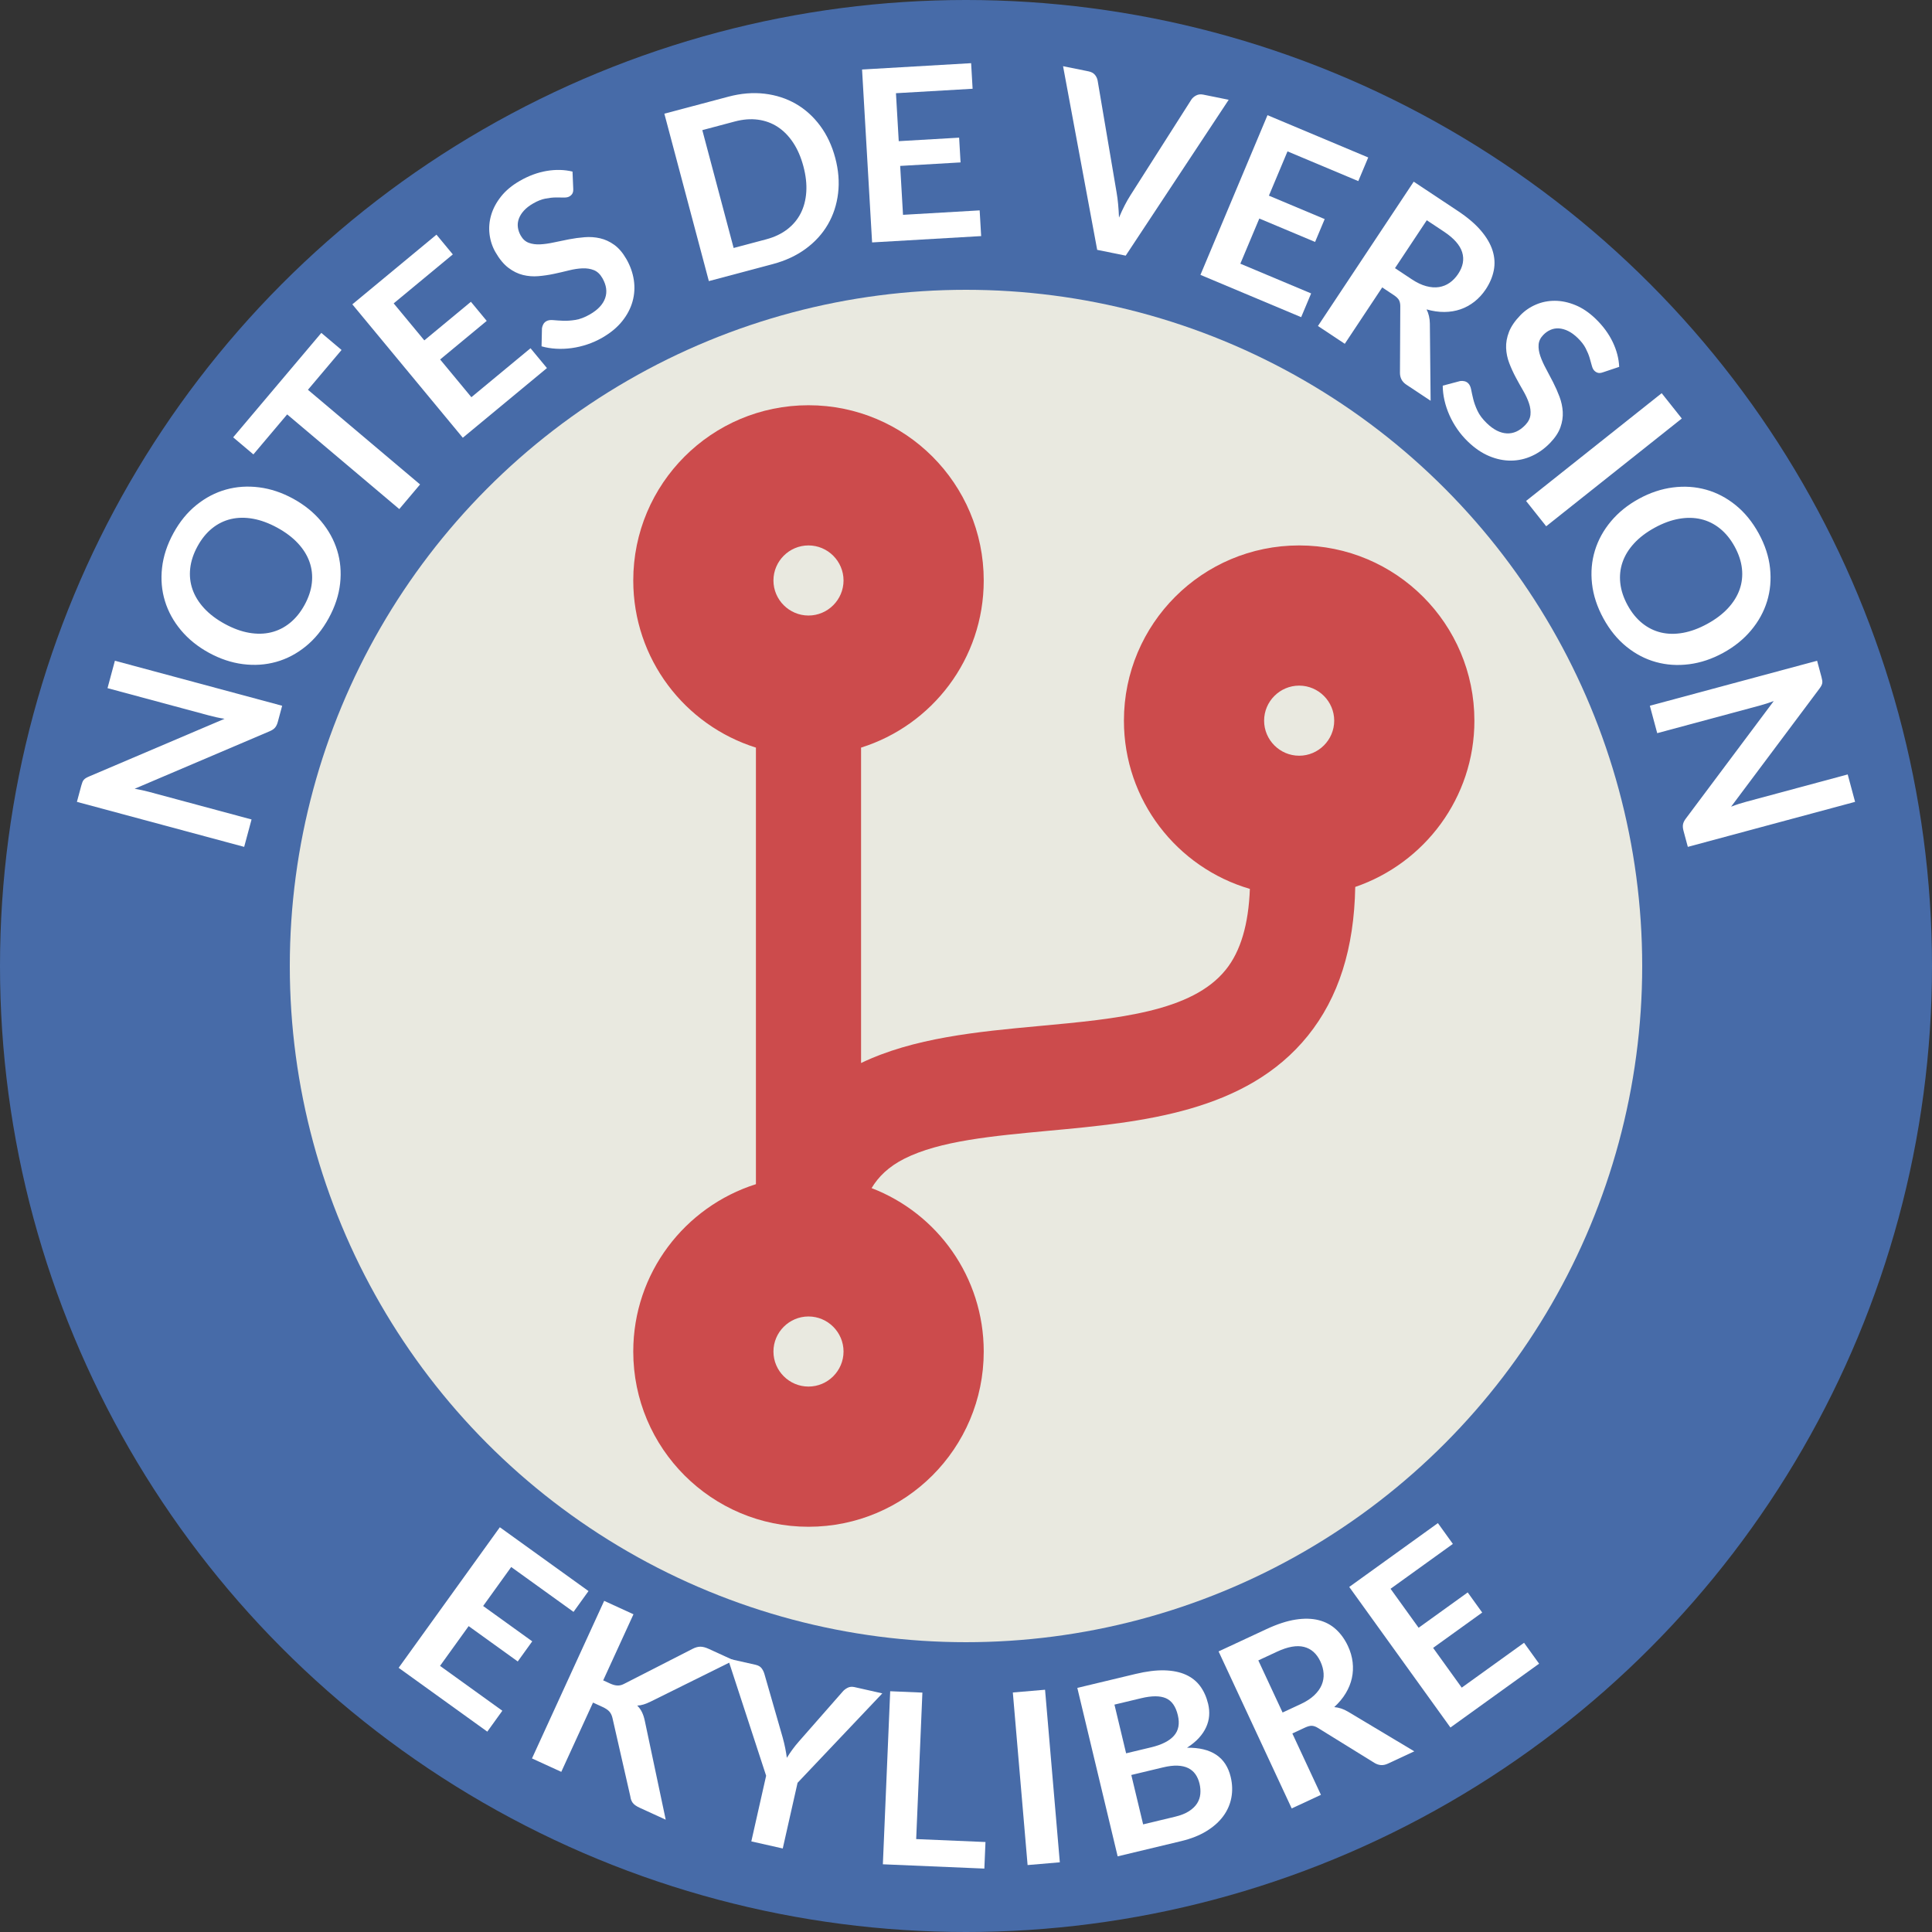 <?xml version="1.0" encoding="utf-8"?>
<!-- Generator: Adobe Illustrator 23.0.2, SVG Export Plug-In . SVG Version: 6.00 Build 0)  -->
<svg version="1.1" id="Calque_1" xmlns="http://www.w3.org/2000/svg" xmlns:xlink="http://www.w3.org/1999/xlink" x="0px" y="0px"
	 viewBox="0 0 500 500" style="enable-background:new 0 0 500 500;" xml:space="preserve">
<rect x="0" y="0" width="500" height="500" fill="#333333" stroke="none"/>
<style type="text/css">
	.st0{fill:#476BA8;}
	.st1{fill:#FFFFFF;}
	.st2{fill:#E9E9E0;}
	.st3{fill:#CC4B4C;}
</style>
<circle class="st0" cx="250" cy="250" r="250"/>
<g>
	<path class="st1" d="M21.329,202.412c0.094-0.231,0.212-0.43,0.353-0.595
		c0.141-0.166,0.321-0.315,0.539-0.449c0.218-0.134,0.496-0.272,0.834-0.417
		l35.062-14.929c-0.72-0.108-1.418-0.237-2.095-0.387
		c-0.676-0.15-1.304-0.303-1.883-0.459l-26.313-7.082l1.91-7.094l43.286,11.65
		l-1.12,4.161c-0.172,0.639-0.414,1.141-0.726,1.506
		c-0.312,0.366-0.782,0.678-1.408,0.938l-34.918,14.872
		c0.655,0.112,1.3,0.238,1.937,0.377c0.637,0.14,1.214,0.279,1.733,0.418
		l26.582,7.155l-1.91,7.094l-43.286-11.65l1.136-4.221
		C21.139,202.938,21.234,202.643,21.329,202.412z"/>
	<path class="st1" d="M75.872,129.064c2.883,1.577,5.291,3.518,7.222,5.822
		c1.931,2.305,3.318,4.818,4.162,7.541c0.843,2.723,1.098,5.583,0.766,8.581
		s-1.312,5.984-2.938,8.958c-1.626,2.974-3.615,5.414-5.964,7.32
		c-2.351,1.907-4.901,3.244-7.653,4.012c-2.752,0.769-5.619,0.961-8.602,0.578
		c-2.983-0.382-5.916-1.362-8.798-2.939c-2.883-1.577-5.29-3.517-7.222-5.822
		c-1.931-2.305-3.316-4.823-4.154-7.555c-0.838-2.731-1.089-5.601-0.751-8.608
		c0.337-3.007,1.319-5.998,2.945-8.971s3.617-5.407,5.971-7.299
		c2.354-1.893,4.9-3.221,7.638-3.985c2.738-0.764,5.598-0.954,8.581-0.572
		C70.057,126.508,72.989,127.487,75.872,129.064z M71.767,136.571
		c-2.158-1.18-4.25-1.953-6.275-2.319c-2.026-0.366-3.93-0.341-5.711,0.074
		s-3.409,1.215-4.881,2.4c-1.473,1.186-2.735,2.739-3.786,4.661
		c-1.051,1.922-1.681,3.828-1.889,5.715c-0.208,1.889-0.009,3.699,0.597,5.433
		c0.607,1.733,1.608,3.359,3.004,4.876c1.396,1.518,3.173,2.866,5.331,4.046
		c2.158,1.18,4.252,1.949,6.283,2.305c2.031,0.357,3.935,0.321,5.712-0.108
		c1.778-0.429,3.406-1.241,4.883-2.436c1.478-1.193,2.742-2.752,3.793-4.674
		c1.051-1.922,1.678-3.822,1.881-5.702c0.204-1.879,0.004-3.678-0.599-5.397
		s-1.604-3.333-3.005-4.842C75.704,139.095,73.925,137.751,71.767,136.571z"/>
	<path class="st1" d="M83.159,86.154l5.235,4.419l-8.699,10.304l29.017,24.498l-5.379,6.372
		l-29.017-24.498l-8.739,10.351l-5.235-4.419L83.159,86.154z"/>
	<path class="st1" d="M112.958,60.73l4.231,5.11l-15.305,12.674l7.929,9.574l12.058-9.985
		l4.093,4.942L113.906,93.031l8.087,9.765l15.305-12.674l4.251,5.134l-21.775,18.032
		L91.184,78.763L112.958,60.73z"/>
	<path class="st1" d="M148.354,48.838c0.029,0.508-0.04,0.917-0.206,1.227
		c-0.167,0.311-0.43,0.569-0.789,0.775c-0.358,0.207-0.841,0.299-1.449,0.279
		c-0.607-0.02-1.314-0.025-2.119-0.016c-0.805,0.01-1.695,0.11-2.67,0.301
		s-2.018,0.605-3.128,1.244c-1.004,0.577-1.808,1.2-2.412,1.869
		c-0.604,0.669-1.039,1.366-1.302,2.089c-0.264,0.724-0.349,1.458-0.254,2.202
		c0.094,0.745,0.348,1.476,0.759,2.192c0.525,0.914,1.218,1.529,2.079,1.844
		c0.861,0.316,1.835,0.447,2.925,0.393c1.089-0.054,2.27-0.219,3.54-0.497
		c1.271-0.277,2.577-0.545,3.918-0.804s2.696-0.441,4.065-0.549
		s2.697-0.013,3.988,0.282c1.29,0.295,2.515,0.861,3.674,1.696
		c1.16,0.835,2.203,2.059,3.13,3.672c1.009,1.756,1.654,3.572,1.934,5.449
		s0.17,3.717-0.332,5.519c-0.501,1.802-1.398,3.509-2.688,5.121
		c-1.291,1.612-3.011,3.036-5.161,4.271c-1.236,0.71-2.525,1.29-3.864,1.738
		s-2.688,0.765-4.048,0.95c-1.359,0.186-2.699,0.24-4.018,0.164
		s-2.576-0.283-3.771-0.622l0.104-4.672c0.053-0.364,0.169-0.71,0.349-1.041
		c0.18-0.33,0.44-0.592,0.781-0.788c0.447-0.257,1.037-0.352,1.768-0.283
		c0.731,0.069,1.579,0.124,2.544,0.165c0.965,0.042,2.033-0.03,3.203-0.214
		c1.169-0.183,2.427-0.662,3.771-1.434c2.06-1.184,3.375-2.589,3.942-4.214
		c0.568-1.625,0.326-3.352-0.724-5.179c-0.587-1.021-1.321-1.708-2.203-2.06
		s-1.87-0.504-2.964-0.459c-1.095,0.045-2.267,0.224-3.517,0.537
		c-1.25,0.313-2.534,0.611-3.851,0.891c-1.317,0.28-2.657,0.479-4.021,0.594
		c-1.363,0.117-2.698,0.013-4.003-0.309c-1.306-0.322-2.561-0.941-3.767-1.857
		c-1.206-0.916-2.318-2.261-3.338-4.035c-0.813-1.415-1.324-2.957-1.532-4.625
		s-0.069-3.333,0.418-4.996c0.487-1.662,1.338-3.26,2.555-4.794
		c1.216-1.533,2.836-2.882,4.861-4.045c2.293-1.318,4.614-2.175,6.961-2.571
		c2.347-0.396,4.572-0.339,6.675,0.168L148.354,48.838z"/>
	<path class="st1" d="M216.16,40.86c0.844,3.175,1.09,6.232,0.737,9.17
		c-0.353,2.938-1.232,5.621-2.64,8.047c-1.408,2.427-3.319,4.529-5.734,6.304
		c-2.415,1.776-5.261,3.099-8.536,3.969L183.45,72.747l-11.516-43.322l16.538-4.396
		c3.275-0.871,6.404-1.13,9.384-0.778c2.98,0.352,5.683,1.227,8.107,2.625
		c2.425,1.398,4.519,3.284,6.284,5.659S215.316,37.685,216.16,40.86z
		 M207.921,43.05c-0.632-2.377-1.519-4.424-2.659-6.142
		c-1.141-1.717-2.475-3.074-4-4.069c-1.526-0.995-3.226-1.617-5.1-1.868
		c-1.874-0.25-3.869-0.094-5.986,0.469l-8.419,2.238l8.107,30.499l8.418-2.238
		c2.117-0.562,3.926-1.417,5.429-2.565c1.501-1.147,2.668-2.532,3.499-4.154
		c0.831-1.621,1.314-3.461,1.452-5.519
		C208.8,47.644,208.553,45.427,207.921,43.05z"/>
	<path class="st1" d="M251.326,16.349l0.384,6.623l-19.837,1.151l0.72,12.41l15.628-0.907
		l0.372,6.406l-15.629,0.907l0.734,12.658l19.837-1.151l0.387,6.654l-28.225,1.638
		l-2.597-44.75L251.326,16.349z"/>
	<path class="st1" d="M275.119,17.13l6.593,1.337c0.709,0.144,1.251,0.433,1.627,0.868
		c0.376,0.435,0.62,0.948,0.731,1.541l4.896,28.891
		c0.167,0.941,0.302,1.965,0.404,3.071c0.103,1.107,0.179,2.266,0.229,3.478
		c0.938-2.234,1.932-4.173,2.982-5.816l15.733-24.708
		c0.276-0.429,0.687-0.789,1.23-1.079c0.544-0.29,1.16-0.366,1.85-0.226
		l6.593,1.337l-26.652,40.334l-7.383-1.498L275.119,17.13z"/>
	<path class="st1" d="M354.095,40.752l-2.569,6.117l-18.321-7.693l-4.812,11.461l14.435,6.061
		l-2.485,5.917l-14.434-6.061l-4.909,11.69l18.321,7.693l-2.58,6.145
		L310.672,71.136l17.355-41.33L354.095,40.752z"/>
	<path class="st1" d="M357.715,74.383l-9.685,14.594l-6.948-4.611l24.786-37.35
		l11.391,7.559c2.549,1.691,4.557,3.402,6.025,5.133
		c1.468,1.731,2.469,3.456,3.003,5.174c0.533,1.719,0.635,3.417,0.303,5.094
		s-1.023,3.308-2.074,4.892c-0.835,1.257-1.809,2.322-2.921,3.196
		c-1.113,0.874-2.321,1.536-3.624,1.985c-1.304,0.45-2.696,0.679-4.178,0.688
		s-3.014-0.214-4.597-0.669c0.547,1.083,0.83,2.299,0.851,3.652l0.196,19.998
		l-6.25-4.148c-0.604-0.4-1.036-0.86-1.297-1.382
		c-0.263-0.521-0.392-1.102-0.387-1.745l0.084-17.17
		c0.004-0.642-0.107-1.175-0.334-1.599c-0.228-0.423-0.686-0.864-1.374-1.321
		L357.715,74.383z M361.023,69.398l4.339,2.88
		c1.309,0.868,2.558,1.462,3.748,1.78c1.189,0.318,2.29,0.398,3.303,0.238
		c1.011-0.16,1.935-0.533,2.77-1.12c0.836-0.586,1.568-1.353,2.196-2.3
		c1.257-1.894,1.599-3.763,1.024-5.608c-0.574-1.844-2.145-3.618-4.71-5.321
		l-4.442-2.948L361.023,69.398z"/>
	<path class="st1" d="M414.835,96.356c-0.479,0.169-0.892,0.216-1.236,0.142
		s-0.666-0.255-0.963-0.542c-0.298-0.287-0.521-0.725-0.671-1.314
		s-0.34-1.269-0.573-2.04c-0.232-0.771-0.576-1.598-1.03-2.481
		c-0.454-0.884-1.142-1.771-2.063-2.66c-0.833-0.804-1.655-1.403-2.466-1.798
		s-1.601-0.618-2.368-0.67c-0.769-0.052-1.497,0.07-2.187,0.368
		c-0.689,0.297-1.32,0.743-1.895,1.338c-0.731,0.758-1.13,1.595-1.194,2.509
		c-0.064,0.915,0.081,1.888,0.436,2.919c0.354,1.031,0.841,2.119,1.461,3.263
		c0.619,1.144,1.239,2.324,1.86,3.541c0.62,1.217,1.173,2.468,1.656,3.752
		c0.482,1.285,0.762,2.588,0.836,3.91c0.074,1.321-0.128,2.655-0.608,4.001
		c-0.48,1.346-1.367,2.688-2.658,4.026c-1.407,1.458-2.973,2.581-4.698,3.372
		c-1.726,0.79-3.523,1.195-5.394,1.213c-1.871,0.019-3.759-0.368-5.666-1.16
		c-1.906-0.792-3.752-2.049-5.536-3.771c-1.026-0.991-1.941-2.067-2.743-3.229
		c-0.803-1.162-1.481-2.371-2.037-3.625c-0.557-1.254-0.98-2.526-1.273-3.814
		c-0.294-1.289-0.443-2.554-0.451-3.796l4.518-1.198
		c0.364-0.05,0.729-0.035,1.097,0.046c0.366,0.082,0.691,0.258,0.974,0.531
		c0.372,0.359,0.626,0.899,0.764,1.62c0.137,0.721,0.319,1.551,0.548,2.49
		c0.229,0.938,0.594,1.944,1.095,3.017c0.501,1.073,1.31,2.147,2.425,3.224
		c1.71,1.65,3.425,2.523,5.144,2.616c1.72,0.094,3.311-0.618,4.774-2.134
		c0.818-0.848,1.274-1.744,1.367-2.688s-0.035-1.936-0.382-2.975
		c-0.348-1.039-0.845-2.115-1.493-3.229c-0.648-1.114-1.29-2.264-1.925-3.452
		s-1.197-2.419-1.688-3.697c-0.49-1.277-0.762-2.588-0.815-3.932
		c-0.053-1.344,0.193-2.722,0.738-4.135c0.545-1.413,1.528-2.855,2.949-4.328
		c1.134-1.174,2.473-2.093,4.018-2.756s3.184-0.992,4.916-0.986
		c1.731,0.006,3.503,0.38,5.314,1.123c1.811,0.742,3.556,1.924,5.236,3.546
		c1.903,1.837,3.371,3.829,4.403,5.973c1.031,2.145,1.596,4.298,1.692,6.459
		L414.835,96.356z"/>
	<path class="st1" d="M400.153,136.199l-5.207-6.553l35.095-27.888l5.207,6.553
		L400.153,136.199z"/>
	<path class="st1" d="M445.95,168.963c-2.883,1.577-5.816,2.557-8.798,2.939
		c-2.983,0.383-5.848,0.195-8.595-0.564c-2.747-0.759-5.293-2.087-7.639-3.985
		c-2.345-1.897-4.33-4.333-5.957-7.307c-1.626-2.974-2.608-5.964-2.945-8.971
		c-0.338-3.007-0.087-5.877,0.751-8.608c0.838-2.732,2.223-5.25,4.154-7.555
		c1.931-2.305,4.338-4.245,7.222-5.822c2.883-1.577,5.815-2.557,8.798-2.939
		c2.982-0.383,5.85-0.19,8.602,0.578c2.752,0.768,5.303,2.104,7.653,4.012
		c2.35,1.906,4.338,4.346,5.965,7.32c1.626,2.974,2.601,5.962,2.924,8.965
		c0.323,3.003,0.068,5.864-0.766,8.581s-2.217,5.229-4.147,7.533
		C451.24,165.446,448.833,167.387,445.95,168.963z M441.845,161.457
		c2.157-1.18,3.937-2.524,5.338-4.032s2.407-3.125,3.02-4.849
		c0.611-1.725,0.815-3.526,0.612-5.405c-0.204-1.879-0.831-3.78-1.882-5.702
		c-1.052-1.922-2.316-3.48-3.793-4.674c-1.479-1.194-3.11-2.004-4.896-2.428
		c-1.787-0.424-3.695-0.458-5.727-0.101c-2.031,0.356-4.125,1.125-6.283,2.305
		c-2.157,1.181-3.935,2.529-5.33,4.046c-1.396,1.517-2.394,3.14-2.991,4.869
		c-0.598,1.728-0.792,3.537-0.584,5.425s0.838,3.793,1.89,5.716
		c1.051,1.921,2.312,3.475,3.785,4.661c1.473,1.185,3.096,1.987,4.868,2.408
		s3.672,0.447,5.698,0.082C437.595,163.41,439.687,162.637,441.845,161.457z"/>
	<path class="st1" d="M471.598,176.129c0.034,0.248,0.032,0.478-0.007,0.692
		c-0.038,0.214-0.119,0.434-0.24,0.659c-0.121,0.226-0.292,0.485-0.512,0.78
		l-22.832,30.511c0.677-0.268,1.346-0.507,2.006-0.717
		c0.661-0.209,1.28-0.393,1.859-0.548l26.312-7.082l1.909,7.095l-43.285,11.65
		l-1.12-4.161c-0.172-0.639-0.215-1.194-0.128-1.667
		c0.087-0.473,0.336-0.979,0.747-1.518l22.736-30.389
		c-0.622,0.231-1.244,0.447-1.864,0.646s-1.19,0.369-1.709,0.508l-26.582,7.154
		l-1.909-7.094l43.285-11.65l1.136,4.221
		C471.497,175.578,471.562,175.881,471.598,176.129z"/>
</g>
<g>
	<path class="st1" d="M152.304,411.767l-3.876,5.385l-16.127-11.61l-7.263,10.089
		l12.705,9.146l-3.75,5.208l-12.705-9.147l-7.408,10.29l16.126,11.61
		l-3.894,5.409l-22.944-16.519l26.19-36.379L152.304,411.767z"/>
	<path class="st1" d="M156.105,434.877l1.776,0.813c0.714,0.327,1.351,0.5,1.911,0.518
		c0.56,0.019,1.108-0.111,1.644-0.389l17.766-9.081
		c0.745-0.386,1.429-0.578,2.054-0.576c0.624,0.002,1.331,0.184,2.12,0.545
		l6.539,2.995l-21.485,10.65c-0.674,0.328-1.289,0.581-1.847,0.757
		c-0.558,0.177-1.114,0.273-1.668,0.293c0.517,0.509,0.929,1.085,1.238,1.727
		c0.309,0.641,0.551,1.389,0.729,2.243l5.407,25.562l-6.708-3.073
		c-0.902-0.413-1.516-0.848-1.841-1.304c-0.326-0.456-0.527-0.997-0.604-1.623
		l-4.632-20.331c-0.152-0.66-0.414-1.206-0.784-1.638
		c-0.371-0.431-0.988-0.845-1.853-1.24l-2.396-1.098l-8.211,17.925l-7.581-3.474
		l18.682-40.781l7.582,3.474L156.105,434.877z"/>
	<path class="st1" d="M206.409,461.388l-3.833,16.996l-8.135-1.835l3.833-16.995
		l-9.909-30.326l7.167,1.616c0.706,0.159,1.227,0.456,1.562,0.893
		c0.335,0.436,0.586,0.947,0.75,1.535l4.72,16.413
		c0.268,0.972,0.486,1.885,0.654,2.737c0.167,0.854,0.308,1.686,0.423,2.495
		c0.434-0.707,0.906-1.411,1.414-2.112s1.088-1.423,1.744-2.165l11.247-12.812
		c0.322-0.394,0.748-0.732,1.278-1.015c0.529-0.283,1.137-0.348,1.823-0.193
		l7.197,1.623L206.409,461.388z"/>
	<path class="st1" d="M237.108,475.953l17.933,0.76L254.75,483.589l-26.265-1.113l1.897-44.785
		l8.332,0.353L237.108,475.953z"/>
	<path class="st1" d="M274.28,481.963l-8.339,0.714l-3.82-44.663l8.339-0.713
		L274.28,481.963z"/>
	<path class="st1" d="M289.249,480.42l-10.44-43.594l15.044-3.603
		c2.854-0.684,5.355-0.996,7.506-0.938c2.149,0.06,3.993,0.437,5.53,1.131
		s2.777,1.683,3.723,2.965c0.944,1.283,1.631,2.818,2.06,4.607
		c0.245,1.024,0.329,2.041,0.252,3.048c-0.078,1.007-0.336,1.992-0.774,2.958
		c-0.438,0.966-1.065,1.897-1.881,2.794c-0.816,0.896-1.842,1.737-3.078,2.521
		c6.312-0.087,10.082,2.432,11.31,7.557c0.442,1.849,0.5,3.642,0.172,5.378
		c-0.328,1.735-1.029,3.333-2.104,4.791c-1.075,1.458-2.521,2.744-4.336,3.859
		s-3.989,1.976-6.521,2.582L289.249,480.42z M291.438,453.757l6.481-1.553
		c2.754-0.659,4.724-1.662,5.91-3.009c1.186-1.347,1.517-3.115,0.992-5.307
		c-0.544-2.271-1.575-3.734-3.092-4.392c-1.518-0.656-3.644-0.657-6.376-0.003
		l-6.935,1.66L291.438,453.757z M292.781,459.364l3.062,12.782l8.23-1.972
		c1.507-0.36,2.725-0.844,3.653-1.448c0.928-0.604,1.626-1.282,2.096-2.032
		c0.468-0.749,0.742-1.559,0.82-2.428c0.079-0.869,0.01-1.756-0.206-2.66
		c-0.227-0.944-0.581-1.758-1.062-2.439c-0.482-0.681-1.108-1.211-1.879-1.59
		c-0.771-0.378-1.692-0.588-2.765-0.629c-1.072-0.04-2.322,0.11-3.749,0.452
		L292.781,459.364z"/>
	<path class="st1" d="M334.459,448.623L341.854,464.5l-7.56,3.521l-18.926-40.635
		l12.393-5.772c2.772-1.291,5.28-2.111,7.523-2.461
		c2.242-0.349,4.236-0.303,5.98,0.139c1.745,0.441,3.246,1.241,4.503,2.399
		c1.258,1.158,2.288,2.6,3.091,4.323c0.637,1.367,1.038,2.754,1.202,4.159
		s0.099,2.781-0.198,4.127c-0.296,1.347-0.827,2.654-1.593,3.923
		s-1.756,2.459-2.97,3.572c1.208,0.099,2.395,0.491,3.559,1.181l17.162,10.268
		l-6.8,3.168c-0.656,0.305-1.274,0.434-1.855,0.385
		c-0.582-0.048-1.145-0.241-1.69-0.581l-14.603-9.032
		c-0.545-0.338-1.058-0.521-1.538-0.549c-0.479-0.026-1.095,0.134-1.844,0.483
		L334.459,448.623z M331.933,443.199l4.721-2.198
		c1.424-0.663,2.582-1.419,3.475-2.269c0.893-0.849,1.535-1.746,1.927-2.692
		s0.556-1.929,0.491-2.947s-0.336-2.044-0.816-3.074
		c-0.96-2.061-2.376-3.327-4.249-3.8s-4.206-0.06-6.997,1.241l-4.833,2.251
		L331.933,443.199z"/>
	<path class="st1" d="M372.125,394.18l3.876,5.384L359.875,411.174l7.263,10.089l12.705-9.147
		l3.749,5.208l-12.705,9.146l7.408,10.29l16.127-11.61l3.894,5.409
		l-22.944,16.519l-26.19-36.379L372.125,394.18z"/>
</g>
<circle class="st2" cx="250" cy="250" r="175"/>
<path class="st3" d="M381.572,186.508c0-25.057-20.295-45.351-45.351-45.351
	c-25.057,0-45.351,20.295-45.351,45.351c0,20.635,13.775,38.038,32.596,43.537
	c-0.34,9.127-2.381,16.156-6.236,20.918
	c-8.73,10.884-27.948,12.698-48.299,14.569
	c-15.986,1.474-32.54,3.061-46.088,9.58V193.481
	c18.424-5.782,31.746-22.959,31.746-43.254c0-25.057-20.295-45.351-45.351-45.351
	s-45.351,20.295-45.351,45.351c0,20.295,13.322,37.472,31.746,43.254v112.982
	c-18.424,5.839-31.746,23.016-31.746,43.311c0,25.057,20.295,45.351,45.351,45.351
	s45.351-20.295,45.351-45.351c0-19.274-12.018-35.771-29.025-42.29
	c1.757-2.948,4.422-5.556,8.447-7.596c9.184-4.649,22.902-5.896,37.472-7.256
	c23.923-2.211,51.02-4.762,67.007-24.603c7.936-9.864,11.961-22.562,12.245-38.492
	c17.914-6.122,30.839-23.072,30.839-43.027V186.508z M209.237,141.157
	c4.989,0,9.07,4.082,9.07,9.07s-4.082,9.07-9.07,9.07
	s-9.07-4.082-9.07-9.07S204.248,141.157,209.237,141.157z M209.237,358.843
	c-4.989,0-9.07-4.082-9.07-9.07s4.082-9.07,9.07-9.07
	s9.07,4.082,9.07,9.07S214.226,358.843,209.237,358.843z M336.221,177.438
	c4.989,0,9.07,4.082,9.07,9.07s-4.082,9.07-9.07,9.07
	c-4.989,0-9.07-4.082-9.07-9.07S331.232,177.438,336.221,177.438z"/>
</svg>
